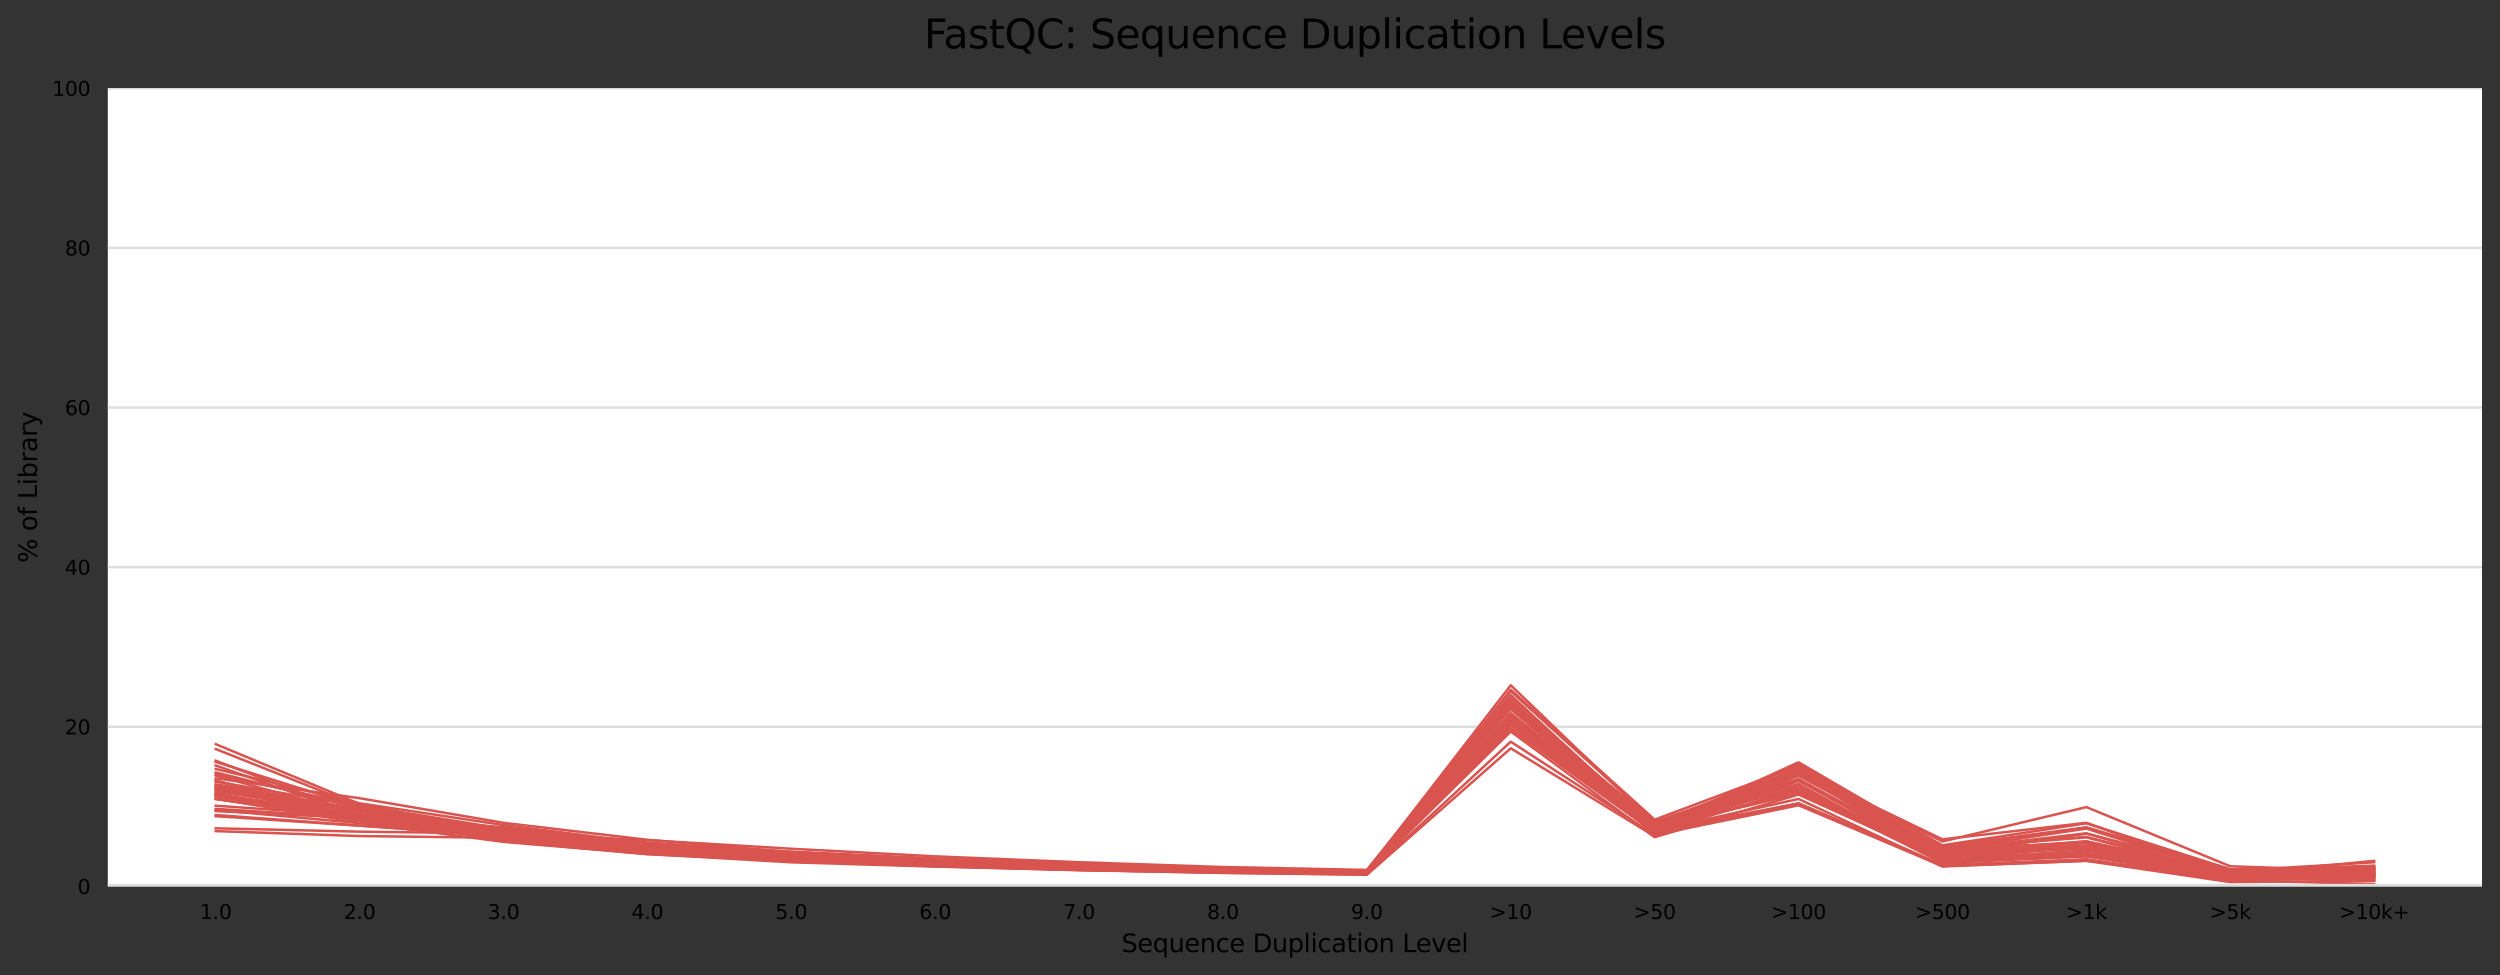 <?xml version="1.0" encoding="utf-8" standalone="no"?>
<!DOCTYPE svg PUBLIC "-//W3C//DTD SVG 1.1//EN"
  "http://www.w3.org/Graphics/SVG/1.1/DTD/svg11.dtd">
<svg xmlns:xlink="http://www.w3.org/1999/xlink" width="1000.548pt" height="390.357pt" viewBox="0 0 1000.548 390.357" xmlns="http://www.w3.org/2000/svg" version="1.1">
 <rect x="0" y="0" width="1000.548" height="390.357" fill="#333333" stroke="none"/>
 <defs>
  <style type="text/css">*{stroke-linejoin: round; stroke-linecap: butt}</style>
 </defs>
 <g id="figure_1">
  <g id="axes_1">
   <g id="patch_1">
    <path d="M 43.148 354.736 
L 993.348 354.736 
L 993.348 35.328 
L 43.148 35.328 
z
" style="fill: #ffffff"/>
   </g>
   <g id="matplotlib.axis_1">
    <g id="xtick_1">
     <g id="text_1">
      <!-- 1.0 -->
      <g transform="translate(79.978 367.815)scale(0.08 -0.08)">
       <defs>
        <path id="DejaVuSans-31" d="M 794 531 
L 1825 531 
L 1825 4091 
L 703 3866 
L 703 4441 
L 1819 4666 
L 2450 4666 
L 2450 531 
L 3481 531 
L 3481 0 
L 794 0 
L 794 531 
z
" transform="scale(0.016)"/>
        <path id="DejaVuSans-2e" d="M 684 794 
L 1344 794 
L 1344 0 
L 684 0 
L 684 794 
z
" transform="scale(0.016)"/>
        <path id="DejaVuSans-30" d="M 2034 4250 
Q 1547 4250 1301 3770 
Q 1056 3291 1056 2328 
Q 1056 1369 1301 889 
Q 1547 409 2034 409 
Q 2525 409 2770 889 
Q 3016 1369 3016 2328 
Q 3016 3291 2770 3770 
Q 2525 4250 2034 4250 
z
M 2034 4750 
Q 2819 4750 3233 4129 
Q 3647 3509 3647 2328 
Q 3647 1150 3233 529 
Q 2819 -91 2034 -91 
Q 1250 -91 836 529 
Q 422 1150 422 2328 
Q 422 3509 836 4129 
Q 1250 4750 2034 4750 
z
" transform="scale(0.016)"/>
       </defs>
       <use xlink:href="#DejaVuSans-31"/>
       <use xlink:href="#DejaVuSans-2e" x="63.623"/>
       <use xlink:href="#DejaVuSans-30" x="95.41"/>
      </g>
     </g>
    </g>
    <g id="xtick_2">
     <g id="text_2">
      <!-- 2.0 -->
      <g transform="translate(137.566 367.815)scale(0.08 -0.08)">
       <defs>
        <path id="DejaVuSans-32" d="M 1228 531 
L 3431 531 
L 3431 0 
L 469 0 
L 469 531 
Q 828 903 1448 1529 
Q 2069 2156 2228 2338 
Q 2531 2678 2651 2914 
Q 2772 3150 2772 3378 
Q 2772 3750 2511 3984 
Q 2250 4219 1831 4219 
Q 1534 4219 1204 4116 
Q 875 4013 500 3803 
L 500 4441 
Q 881 4594 1212 4672 
Q 1544 4750 1819 4750 
Q 2544 4750 2975 4387 
Q 3406 4025 3406 3419 
Q 3406 3131 3298 2873 
Q 3191 2616 2906 2266 
Q 2828 2175 2409 1742 
Q 1991 1309 1228 531 
z
" transform="scale(0.016)"/>
       </defs>
       <use xlink:href="#DejaVuSans-32"/>
       <use xlink:href="#DejaVuSans-2e" x="63.623"/>
       <use xlink:href="#DejaVuSans-30" x="95.41"/>
      </g>
     </g>
    </g>
    <g id="xtick_3">
     <g id="text_3">
      <!-- 3.0 -->
      <g transform="translate(195.154 367.815)scale(0.08 -0.08)">
       <defs>
        <path id="DejaVuSans-33" d="M 2597 2516 
Q 3050 2419 3304 2112 
Q 3559 1806 3559 1356 
Q 3559 666 3084 287 
Q 2609 -91 1734 -91 
Q 1441 -91 1130 -33 
Q 819 25 488 141 
L 488 750 
Q 750 597 1062 519 
Q 1375 441 1716 441 
Q 2309 441 2620 675 
Q 2931 909 2931 1356 
Q 2931 1769 2642 2001 
Q 2353 2234 1838 2234 
L 1294 2234 
L 1294 2753 
L 1863 2753 
Q 2328 2753 2575 2939 
Q 2822 3125 2822 3475 
Q 2822 3834 2567 4026 
Q 2313 4219 1838 4219 
Q 1578 4219 1281 4162 
Q 984 4106 628 3988 
L 628 4550 
Q 988 4650 1302 4700 
Q 1616 4750 1894 4750 
Q 2613 4750 3031 4423 
Q 3450 4097 3450 3541 
Q 3450 3153 3228 2886 
Q 3006 2619 2597 2516 
z
" transform="scale(0.016)"/>
       </defs>
       <use xlink:href="#DejaVuSans-33"/>
       <use xlink:href="#DejaVuSans-2e" x="63.623"/>
       <use xlink:href="#DejaVuSans-30" x="95.41"/>
      </g>
     </g>
    </g>
    <g id="xtick_4">
     <g id="text_4">
      <!-- 4.0 -->
      <g transform="translate(252.741 367.815)scale(0.08 -0.08)">
       <defs>
        <path id="DejaVuSans-34" d="M 2419 4116 
L 825 1625 
L 2419 1625 
L 2419 4116 
z
M 2253 4666 
L 3047 4666 
L 3047 1625 
L 3713 1625 
L 3713 1100 
L 3047 1100 
L 3047 0 
L 2419 0 
L 2419 1100 
L 313 1100 
L 313 1709 
L 2253 4666 
z
" transform="scale(0.016)"/>
       </defs>
       <use xlink:href="#DejaVuSans-34"/>
       <use xlink:href="#DejaVuSans-2e" x="63.623"/>
       <use xlink:href="#DejaVuSans-30" x="95.41"/>
      </g>
     </g>
    </g>
    <g id="xtick_5">
     <g id="text_5">
      <!-- 5.0 -->
      <g transform="translate(310.329 367.815)scale(0.08 -0.08)">
       <defs>
        <path id="DejaVuSans-35" d="M 691 4666 
L 3169 4666 
L 3169 4134 
L 1269 4134 
L 1269 2991 
Q 1406 3038 1543 3061 
Q 1681 3084 1819 3084 
Q 2600 3084 3056 2656 
Q 3513 2228 3513 1497 
Q 3513 744 3044 326 
Q 2575 -91 1722 -91 
Q 1428 -91 1123 -41 
Q 819 9 494 109 
L 494 744 
Q 775 591 1075 516 
Q 1375 441 1709 441 
Q 2250 441 2565 725 
Q 2881 1009 2881 1497 
Q 2881 1984 2565 2268 
Q 2250 2553 1709 2553 
Q 1456 2553 1204 2497 
Q 953 2441 691 2322 
L 691 4666 
z
" transform="scale(0.016)"/>
       </defs>
       <use xlink:href="#DejaVuSans-35"/>
       <use xlink:href="#DejaVuSans-2e" x="63.623"/>
       <use xlink:href="#DejaVuSans-30" x="95.41"/>
      </g>
     </g>
    </g>
    <g id="xtick_6">
     <g id="text_6">
      <!-- 6.0 -->
      <g transform="translate(367.917 367.815)scale(0.08 -0.08)">
       <defs>
        <path id="DejaVuSans-36" d="M 2113 2584 
Q 1688 2584 1439 2293 
Q 1191 2003 1191 1497 
Q 1191 994 1439 701 
Q 1688 409 2113 409 
Q 2538 409 2786 701 
Q 3034 994 3034 1497 
Q 3034 2003 2786 2293 
Q 2538 2584 2113 2584 
z
M 3366 4563 
L 3366 3988 
Q 3128 4100 2886 4159 
Q 2644 4219 2406 4219 
Q 1781 4219 1451 3797 
Q 1122 3375 1075 2522 
Q 1259 2794 1537 2939 
Q 1816 3084 2150 3084 
Q 2853 3084 3261 2657 
Q 3669 2231 3669 1497 
Q 3669 778 3244 343 
Q 2819 -91 2113 -91 
Q 1303 -91 875 529 
Q 447 1150 447 2328 
Q 447 3434 972 4092 
Q 1497 4750 2381 4750 
Q 2619 4750 2861 4703 
Q 3103 4656 3366 4563 
z
" transform="scale(0.016)"/>
       </defs>
       <use xlink:href="#DejaVuSans-36"/>
       <use xlink:href="#DejaVuSans-2e" x="63.623"/>
       <use xlink:href="#DejaVuSans-30" x="95.41"/>
      </g>
     </g>
    </g>
    <g id="xtick_7">
     <g id="text_7">
      <!-- 7.0 -->
      <g transform="translate(425.505 367.815)scale(0.08 -0.08)">
       <defs>
        <path id="DejaVuSans-37" d="M 525 4666 
L 3525 4666 
L 3525 4397 
L 1831 0 
L 1172 0 
L 2766 4134 
L 525 4134 
L 525 4666 
z
" transform="scale(0.016)"/>
       </defs>
       <use xlink:href="#DejaVuSans-37"/>
       <use xlink:href="#DejaVuSans-2e" x="63.623"/>
       <use xlink:href="#DejaVuSans-30" x="95.41"/>
      </g>
     </g>
    </g>
    <g id="xtick_8">
     <g id="text_8">
      <!-- 8.0 -->
      <g transform="translate(483.093 367.815)scale(0.08 -0.08)">
       <defs>
        <path id="DejaVuSans-38" d="M 2034 2216 
Q 1584 2216 1326 1975 
Q 1069 1734 1069 1313 
Q 1069 891 1326 650 
Q 1584 409 2034 409 
Q 2484 409 2743 651 
Q 3003 894 3003 1313 
Q 3003 1734 2745 1975 
Q 2488 2216 2034 2216 
z
M 1403 2484 
Q 997 2584 770 2862 
Q 544 3141 544 3541 
Q 544 4100 942 4425 
Q 1341 4750 2034 4750 
Q 2731 4750 3128 4425 
Q 3525 4100 3525 3541 
Q 3525 3141 3298 2862 
Q 3072 2584 2669 2484 
Q 3125 2378 3379 2068 
Q 3634 1759 3634 1313 
Q 3634 634 3220 271 
Q 2806 -91 2034 -91 
Q 1263 -91 848 271 
Q 434 634 434 1313 
Q 434 1759 690 2068 
Q 947 2378 1403 2484 
z
M 1172 3481 
Q 1172 3119 1398 2916 
Q 1625 2713 2034 2713 
Q 2441 2713 2670 2916 
Q 2900 3119 2900 3481 
Q 2900 3844 2670 4047 
Q 2441 4250 2034 4250 
Q 1625 4250 1398 4047 
Q 1172 3844 1172 3481 
z
" transform="scale(0.016)"/>
       </defs>
       <use xlink:href="#DejaVuSans-38"/>
       <use xlink:href="#DejaVuSans-2e" x="63.623"/>
       <use xlink:href="#DejaVuSans-30" x="95.41"/>
      </g>
     </g>
    </g>
    <g id="xtick_9">
     <g id="text_9">
      <!-- 9.0 -->
      <g transform="translate(540.681 367.815)scale(0.08 -0.08)">
       <defs>
        <path id="DejaVuSans-39" d="M 703 97 
L 703 672 
Q 941 559 1184 500 
Q 1428 441 1663 441 
Q 2288 441 2617 861 
Q 2947 1281 2994 2138 
Q 2813 1869 2534 1725 
Q 2256 1581 1919 1581 
Q 1219 1581 811 2004 
Q 403 2428 403 3163 
Q 403 3881 828 4315 
Q 1253 4750 1959 4750 
Q 2769 4750 3195 4129 
Q 3622 3509 3622 2328 
Q 3622 1225 3098 567 
Q 2575 -91 1691 -91 
Q 1453 -91 1209 -44 
Q 966 3 703 97 
z
M 1959 2075 
Q 2384 2075 2632 2365 
Q 2881 2656 2881 3163 
Q 2881 3666 2632 3958 
Q 2384 4250 1959 4250 
Q 1534 4250 1286 3958 
Q 1038 3666 1038 3163 
Q 1038 2656 1286 2365 
Q 1534 2075 1959 2075 
z
" transform="scale(0.016)"/>
       </defs>
       <use xlink:href="#DejaVuSans-39"/>
       <use xlink:href="#DejaVuSans-2e" x="63.623"/>
       <use xlink:href="#DejaVuSans-30" x="95.41"/>
      </g>
     </g>
    </g>
    <g id="xtick_10">
     <g id="text_10">
      <!-- &gt;10 -->
      <g transform="translate(596.188 367.815)scale(0.08 -0.08)">
       <defs>
        <path id="DejaVuSans-3e" d="M 678 3150 
L 678 3719 
L 4684 2266 
L 4684 1747 
L 678 294 
L 678 863 
L 3897 2003 
L 678 3150 
z
" transform="scale(0.016)"/>
       </defs>
       <use xlink:href="#DejaVuSans-3e"/>
       <use xlink:href="#DejaVuSans-31" x="83.789"/>
       <use xlink:href="#DejaVuSans-30" x="147.412"/>
      </g>
     </g>
    </g>
    <g id="xtick_11">
     <g id="text_11">
      <!-- &gt;50 -->
      <g transform="translate(653.776 367.815)scale(0.08 -0.08)">
       <use xlink:href="#DejaVuSans-3e"/>
       <use xlink:href="#DejaVuSans-35" x="83.789"/>
       <use xlink:href="#DejaVuSans-30" x="147.412"/>
      </g>
     </g>
    </g>
    <g id="xtick_12">
     <g id="text_12">
      <!-- &gt;100 -->
      <g transform="translate(708.819 367.815)scale(0.08 -0.08)">
       <use xlink:href="#DejaVuSans-3e"/>
       <use xlink:href="#DejaVuSans-31" x="83.789"/>
       <use xlink:href="#DejaVuSans-30" x="147.412"/>
       <use xlink:href="#DejaVuSans-30" x="211.035"/>
      </g>
     </g>
    </g>
    <g id="xtick_13">
     <g id="text_13">
      <!-- &gt;500 -->
      <g transform="translate(766.407 367.815)scale(0.08 -0.08)">
       <use xlink:href="#DejaVuSans-3e"/>
       <use xlink:href="#DejaVuSans-35" x="83.789"/>
       <use xlink:href="#DejaVuSans-30" x="147.412"/>
       <use xlink:href="#DejaVuSans-30" x="211.035"/>
      </g>
     </g>
    </g>
    <g id="xtick_14">
     <g id="text_14">
      <!-- &gt;1k -->
      <g transform="translate(826.768 367.815)scale(0.08 -0.08)">
       <defs>
        <path id="DejaVuSans-6b" d="M 581 4863 
L 1159 4863 
L 1159 1991 
L 2875 3500 
L 3609 3500 
L 1753 1863 
L 3688 0 
L 2938 0 
L 1159 1709 
L 1159 0 
L 581 0 
L 581 4863 
z
" transform="scale(0.016)"/>
       </defs>
       <use xlink:href="#DejaVuSans-3e"/>
       <use xlink:href="#DejaVuSans-31" x="83.789"/>
       <use xlink:href="#DejaVuSans-6b" x="147.412"/>
      </g>
     </g>
    </g>
    <g id="xtick_15">
     <g id="text_15">
      <!-- &gt;5k -->
      <g transform="translate(884.356 367.815)scale(0.08 -0.08)">
       <use xlink:href="#DejaVuSans-3e"/>
       <use xlink:href="#DejaVuSans-35" x="83.789"/>
       <use xlink:href="#DejaVuSans-6b" x="147.412"/>
      </g>
     </g>
    </g>
    <g id="xtick_16">
     <g id="text_16">
      <!-- &gt;10k+ -->
      <g transform="translate(936.047 367.815)scale(0.08 -0.08)">
       <defs>
        <path id="DejaVuSans-2b" d="M 2944 4013 
L 2944 2272 
L 4684 2272 
L 4684 1741 
L 2944 1741 
L 2944 0 
L 2419 0 
L 2419 1741 
L 678 1741 
L 678 2272 
L 2419 2272 
L 2419 4013 
L 2944 4013 
z
" transform="scale(0.016)"/>
       </defs>
       <use xlink:href="#DejaVuSans-3e"/>
       <use xlink:href="#DejaVuSans-31" x="83.789"/>
       <use xlink:href="#DejaVuSans-30" x="147.412"/>
       <use xlink:href="#DejaVuSans-6b" x="211.035"/>
       <use xlink:href="#DejaVuSans-2b" x="268.945"/>
      </g>
     </g>
    </g>
    <g id="text_17">
     <!-- Sequence Duplication Level -->
     <g transform="translate(448.843 381.077)scale(0.1 -0.1)">
      <defs>
       <path id="DejaVuSans-53" d="M 3425 4513 
L 3425 3897 
Q 3066 4069 2747 4153 
Q 2428 4238 2131 4238 
Q 1616 4238 1336 4038 
Q 1056 3838 1056 3469 
Q 1056 3159 1242 3001 
Q 1428 2844 1947 2747 
L 2328 2669 
Q 3034 2534 3370 2195 
Q 3706 1856 3706 1288 
Q 3706 609 3251 259 
Q 2797 -91 1919 -91 
Q 1588 -91 1214 -16 
Q 841 59 441 206 
L 441 856 
Q 825 641 1194 531 
Q 1563 422 1919 422 
Q 2459 422 2753 634 
Q 3047 847 3047 1241 
Q 3047 1584 2836 1778 
Q 2625 1972 2144 2069 
L 1759 2144 
Q 1053 2284 737 2584 
Q 422 2884 422 3419 
Q 422 4038 858 4394 
Q 1294 4750 2059 4750 
Q 2388 4750 2728 4690 
Q 3069 4631 3425 4513 
z
" transform="scale(0.016)"/>
       <path id="DejaVuSans-65" d="M 3597 1894 
L 3597 1613 
L 953 1613 
Q 991 1019 1311 708 
Q 1631 397 2203 397 
Q 2534 397 2845 478 
Q 3156 559 3463 722 
L 3463 178 
Q 3153 47 2828 -22 
Q 2503 -91 2169 -91 
Q 1331 -91 842 396 
Q 353 884 353 1716 
Q 353 2575 817 3079 
Q 1281 3584 2069 3584 
Q 2775 3584 3186 3129 
Q 3597 2675 3597 1894 
z
M 3022 2063 
Q 3016 2534 2758 2815 
Q 2500 3097 2075 3097 
Q 1594 3097 1305 2825 
Q 1016 2553 972 2059 
L 3022 2063 
z
" transform="scale(0.016)"/>
       <path id="DejaVuSans-71" d="M 947 1747 
Q 947 1113 1208 752 
Q 1469 391 1925 391 
Q 2381 391 2643 752 
Q 2906 1113 2906 1747 
Q 2906 2381 2643 2742 
Q 2381 3103 1925 3103 
Q 1469 3103 1208 2742 
Q 947 2381 947 1747 
z
M 2906 525 
Q 2725 213 2448 61 
Q 2172 -91 1784 -91 
Q 1150 -91 751 415 
Q 353 922 353 1747 
Q 353 2572 751 3078 
Q 1150 3584 1784 3584 
Q 2172 3584 2448 3432 
Q 2725 3281 2906 2969 
L 2906 3500 
L 3481 3500 
L 3481 -1331 
L 2906 -1331 
L 2906 525 
z
" transform="scale(0.016)"/>
       <path id="DejaVuSans-75" d="M 544 1381 
L 544 3500 
L 1119 3500 
L 1119 1403 
Q 1119 906 1312 657 
Q 1506 409 1894 409 
Q 2359 409 2629 706 
Q 2900 1003 2900 1516 
L 2900 3500 
L 3475 3500 
L 3475 0 
L 2900 0 
L 2900 538 
Q 2691 219 2414 64 
Q 2138 -91 1772 -91 
Q 1169 -91 856 284 
Q 544 659 544 1381 
z
M 1991 3584 
L 1991 3584 
z
" transform="scale(0.016)"/>
       <path id="DejaVuSans-6e" d="M 3513 2113 
L 3513 0 
L 2938 0 
L 2938 2094 
Q 2938 2591 2744 2837 
Q 2550 3084 2163 3084 
Q 1697 3084 1428 2787 
Q 1159 2491 1159 1978 
L 1159 0 
L 581 0 
L 581 3500 
L 1159 3500 
L 1159 2956 
Q 1366 3272 1645 3428 
Q 1925 3584 2291 3584 
Q 2894 3584 3203 3211 
Q 3513 2838 3513 2113 
z
" transform="scale(0.016)"/>
       <path id="DejaVuSans-63" d="M 3122 3366 
L 3122 2828 
Q 2878 2963 2633 3030 
Q 2388 3097 2138 3097 
Q 1578 3097 1268 2742 
Q 959 2388 959 1747 
Q 959 1106 1268 751 
Q 1578 397 2138 397 
Q 2388 397 2633 464 
Q 2878 531 3122 666 
L 3122 134 
Q 2881 22 2623 -34 
Q 2366 -91 2075 -91 
Q 1284 -91 818 406 
Q 353 903 353 1747 
Q 353 2603 823 3093 
Q 1294 3584 2113 3584 
Q 2378 3584 2631 3529 
Q 2884 3475 3122 3366 
z
" transform="scale(0.016)"/>
       <path id="DejaVuSans-20" transform="scale(0.016)"/>
       <path id="DejaVuSans-44" d="M 1259 4147 
L 1259 519 
L 2022 519 
Q 2988 519 3436 956 
Q 3884 1394 3884 2338 
Q 3884 3275 3436 3711 
Q 2988 4147 2022 4147 
L 1259 4147 
z
M 628 4666 
L 1925 4666 
Q 3281 4666 3915 4102 
Q 4550 3538 4550 2338 
Q 4550 1131 3912 565 
Q 3275 0 1925 0 
L 628 0 
L 628 4666 
z
" transform="scale(0.016)"/>
       <path id="DejaVuSans-70" d="M 1159 525 
L 1159 -1331 
L 581 -1331 
L 581 3500 
L 1159 3500 
L 1159 2969 
Q 1341 3281 1617 3432 
Q 1894 3584 2278 3584 
Q 2916 3584 3314 3078 
Q 3713 2572 3713 1747 
Q 3713 922 3314 415 
Q 2916 -91 2278 -91 
Q 1894 -91 1617 61 
Q 1341 213 1159 525 
z
M 3116 1747 
Q 3116 2381 2855 2742 
Q 2594 3103 2138 3103 
Q 1681 3103 1420 2742 
Q 1159 2381 1159 1747 
Q 1159 1113 1420 752 
Q 1681 391 2138 391 
Q 2594 391 2855 752 
Q 3116 1113 3116 1747 
z
" transform="scale(0.016)"/>
       <path id="DejaVuSans-6c" d="M 603 4863 
L 1178 4863 
L 1178 0 
L 603 0 
L 603 4863 
z
" transform="scale(0.016)"/>
       <path id="DejaVuSans-69" d="M 603 3500 
L 1178 3500 
L 1178 0 
L 603 0 
L 603 3500 
z
M 603 4863 
L 1178 4863 
L 1178 4134 
L 603 4134 
L 603 4863 
z
" transform="scale(0.016)"/>
       <path id="DejaVuSans-61" d="M 2194 1759 
Q 1497 1759 1228 1600 
Q 959 1441 959 1056 
Q 959 750 1161 570 
Q 1363 391 1709 391 
Q 2188 391 2477 730 
Q 2766 1069 2766 1631 
L 2766 1759 
L 2194 1759 
z
M 3341 1997 
L 3341 0 
L 2766 0 
L 2766 531 
Q 2569 213 2275 61 
Q 1981 -91 1556 -91 
Q 1019 -91 701 211 
Q 384 513 384 1019 
Q 384 1609 779 1909 
Q 1175 2209 1959 2209 
L 2766 2209 
L 2766 2266 
Q 2766 2663 2505 2880 
Q 2244 3097 1772 3097 
Q 1472 3097 1187 3025 
Q 903 2953 641 2809 
L 641 3341 
Q 956 3463 1253 3523 
Q 1550 3584 1831 3584 
Q 2591 3584 2966 3190 
Q 3341 2797 3341 1997 
z
" transform="scale(0.016)"/>
       <path id="DejaVuSans-74" d="M 1172 4494 
L 1172 3500 
L 2356 3500 
L 2356 3053 
L 1172 3053 
L 1172 1153 
Q 1172 725 1289 603 
Q 1406 481 1766 481 
L 2356 481 
L 2356 0 
L 1766 0 
Q 1100 0 847 248 
Q 594 497 594 1153 
L 594 3053 
L 172 3053 
L 172 3500 
L 594 3500 
L 594 4494 
L 1172 4494 
z
" transform="scale(0.016)"/>
       <path id="DejaVuSans-6f" d="M 1959 3097 
Q 1497 3097 1228 2736 
Q 959 2375 959 1747 
Q 959 1119 1226 758 
Q 1494 397 1959 397 
Q 2419 397 2687 759 
Q 2956 1122 2956 1747 
Q 2956 2369 2687 2733 
Q 2419 3097 1959 3097 
z
M 1959 3584 
Q 2709 3584 3137 3096 
Q 3566 2609 3566 1747 
Q 3566 888 3137 398 
Q 2709 -91 1959 -91 
Q 1206 -91 779 398 
Q 353 888 353 1747 
Q 353 2609 779 3096 
Q 1206 3584 1959 3584 
z
" transform="scale(0.016)"/>
       <path id="DejaVuSans-4c" d="M 628 4666 
L 1259 4666 
L 1259 531 
L 3531 531 
L 3531 0 
L 628 0 
L 628 4666 
z
" transform="scale(0.016)"/>
       <path id="DejaVuSans-76" d="M 191 3500 
L 800 3500 
L 1894 563 
L 2988 3500 
L 3597 3500 
L 2284 0 
L 1503 0 
L 191 3500 
z
" transform="scale(0.016)"/>
      </defs>
      <use xlink:href="#DejaVuSans-53"/>
      <use xlink:href="#DejaVuSans-65" x="63.477"/>
      <use xlink:href="#DejaVuSans-71" x="125"/>
      <use xlink:href="#DejaVuSans-75" x="188.477"/>
      <use xlink:href="#DejaVuSans-65" x="251.855"/>
      <use xlink:href="#DejaVuSans-6e" x="313.379"/>
      <use xlink:href="#DejaVuSans-63" x="376.758"/>
      <use xlink:href="#DejaVuSans-65" x="431.738"/>
      <use xlink:href="#DejaVuSans-20" x="493.262"/>
      <use xlink:href="#DejaVuSans-44" x="525.049"/>
      <use xlink:href="#DejaVuSans-75" x="602.051"/>
      <use xlink:href="#DejaVuSans-70" x="665.43"/>
      <use xlink:href="#DejaVuSans-6c" x="728.906"/>
      <use xlink:href="#DejaVuSans-69" x="756.689"/>
      <use xlink:href="#DejaVuSans-63" x="784.473"/>
      <use xlink:href="#DejaVuSans-61" x="839.453"/>
      <use xlink:href="#DejaVuSans-74" x="900.732"/>
      <use xlink:href="#DejaVuSans-69" x="939.941"/>
      <use xlink:href="#DejaVuSans-6f" x="967.725"/>
      <use xlink:href="#DejaVuSans-6e" x="1028.906"/>
      <use xlink:href="#DejaVuSans-20" x="1092.285"/>
      <use xlink:href="#DejaVuSans-4c" x="1124.072"/>
      <use xlink:href="#DejaVuSans-65" x="1178.035"/>
      <use xlink:href="#DejaVuSans-76" x="1239.559"/>
      <use xlink:href="#DejaVuSans-65" x="1298.738"/>
      <use xlink:href="#DejaVuSans-6c" x="1360.262"/>
     </g>
    </g>
   </g>
   <g id="matplotlib.axis_2">
    <g id="ytick_1">
     <g id="line2d_1">
      <path d="M 43.148 354.736 
L 993.348 354.736 
" clip-path="url(#p55f2ba6157)" style="fill: none; stroke: #dedede; stroke-linecap: square"/>
     </g>
     <g id="text_18">
      <!-- 0 -->
      <g transform="translate(31.058 357.775)scale(0.08 -0.08)">
       <use xlink:href="#DejaVuSans-30"/>
      </g>
     </g>
    </g>
    <g id="ytick_2">
     <g id="line2d_2">
      <path d="M 43.148 290.854 
L 993.348 290.854 
" clip-path="url(#p55f2ba6157)" style="fill: none; stroke: #dedede; stroke-linecap: square"/>
     </g>
     <g id="text_19">
      <!-- 20 -->
      <g transform="translate(25.968 293.894)scale(0.08 -0.08)">
       <use xlink:href="#DejaVuSans-32"/>
       <use xlink:href="#DejaVuSans-30" x="63.623"/>
      </g>
     </g>
    </g>
    <g id="ytick_3">
     <g id="line2d_3">
      <path d="M 43.148 226.973 
L 993.348 226.973 
" clip-path="url(#p55f2ba6157)" style="fill: none; stroke: #dedede; stroke-linecap: square"/>
     </g>
     <g id="text_20">
      <!-- 40 -->
      <g transform="translate(25.968 230.012)scale(0.08 -0.08)">
       <use xlink:href="#DejaVuSans-34"/>
       <use xlink:href="#DejaVuSans-30" x="63.623"/>
      </g>
     </g>
    </g>
    <g id="ytick_4">
     <g id="line2d_4">
      <path d="M 43.148 163.091 
L 993.348 163.091 
" clip-path="url(#p55f2ba6157)" style="fill: none; stroke: #dedede; stroke-linecap: square"/>
     </g>
     <g id="text_21">
      <!-- 60 -->
      <g transform="translate(25.968 166.13)scale(0.08 -0.08)">
       <use xlink:href="#DejaVuSans-36"/>
       <use xlink:href="#DejaVuSans-30" x="63.623"/>
      </g>
     </g>
    </g>
    <g id="ytick_5">
     <g id="line2d_5">
      <path d="M 43.148 99.21 
L 993.348 99.21 
" clip-path="url(#p55f2ba6157)" style="fill: none; stroke: #dedede; stroke-linecap: square"/>
     </g>
     <g id="text_22">
      <!-- 80 -->
      <g transform="translate(25.968 102.249)scale(0.08 -0.08)">
       <use xlink:href="#DejaVuSans-38"/>
       <use xlink:href="#DejaVuSans-30" x="63.623"/>
      </g>
     </g>
    </g>
    <g id="ytick_6">
     <g id="line2d_6">
      <path d="M 43.148 35.328 
L 993.348 35.328 
" clip-path="url(#p55f2ba6157)" style="fill: none; stroke: #dedede; stroke-linecap: square"/>
     </g>
     <g id="text_23">
      <!-- 100 -->
      <g transform="translate(20.878 38.367)scale(0.08 -0.08)">
       <use xlink:href="#DejaVuSans-31"/>
       <use xlink:href="#DejaVuSans-30" x="63.623"/>
       <use xlink:href="#DejaVuSans-30" x="127.246"/>
      </g>
     </g>
    </g>
    <g id="text_24">
     <!-- % of Library -->
     <g transform="translate(14.798 225.264)rotate(-90)scale(0.1 -0.1)">
      <defs>
       <path id="DejaVuSans-25" d="M 4653 2053 
Q 4381 2053 4226 1822 
Q 4072 1591 4072 1178 
Q 4072 772 4226 539 
Q 4381 306 4653 306 
Q 4919 306 5073 539 
Q 5228 772 5228 1178 
Q 5228 1588 5073 1820 
Q 4919 2053 4653 2053 
z
M 4653 2450 
Q 5147 2450 5437 2106 
Q 5728 1763 5728 1178 
Q 5728 594 5436 251 
Q 5144 -91 4653 -91 
Q 4153 -91 3862 251 
Q 3572 594 3572 1178 
Q 3572 1766 3864 2108 
Q 4156 2450 4653 2450 
z
M 1428 4353 
Q 1159 4353 1004 4120 
Q 850 3888 850 3481 
Q 850 3069 1003 2837 
Q 1156 2606 1428 2606 
Q 1700 2606 1854 2837 
Q 2009 3069 2009 3481 
Q 2009 3884 1853 4118 
Q 1697 4353 1428 4353 
z
M 4250 4750 
L 4750 4750 
L 1831 -91 
L 1331 -91 
L 4250 4750 
z
M 1428 4750 
Q 1922 4750 2215 4408 
Q 2509 4066 2509 3481 
Q 2509 2891 2217 2550 
Q 1925 2209 1428 2209 
Q 931 2209 642 2551 
Q 353 2894 353 3481 
Q 353 4063 643 4406 
Q 934 4750 1428 4750 
z
" transform="scale(0.016)"/>
       <path id="DejaVuSans-66" d="M 2375 4863 
L 2375 4384 
L 1825 4384 
Q 1516 4384 1395 4259 
Q 1275 4134 1275 3809 
L 1275 3500 
L 2222 3500 
L 2222 3053 
L 1275 3053 
L 1275 0 
L 697 0 
L 697 3053 
L 147 3053 
L 147 3500 
L 697 3500 
L 697 3744 
Q 697 4328 969 4595 
Q 1241 4863 1831 4863 
L 2375 4863 
z
" transform="scale(0.016)"/>
       <path id="DejaVuSans-62" d="M 3116 1747 
Q 3116 2381 2855 2742 
Q 2594 3103 2138 3103 
Q 1681 3103 1420 2742 
Q 1159 2381 1159 1747 
Q 1159 1113 1420 752 
Q 1681 391 2138 391 
Q 2594 391 2855 752 
Q 3116 1113 3116 1747 
z
M 1159 2969 
Q 1341 3281 1617 3432 
Q 1894 3584 2278 3584 
Q 2916 3584 3314 3078 
Q 3713 2572 3713 1747 
Q 3713 922 3314 415 
Q 2916 -91 2278 -91 
Q 1894 -91 1617 61 
Q 1341 213 1159 525 
L 1159 0 
L 581 0 
L 581 4863 
L 1159 4863 
L 1159 2969 
z
" transform="scale(0.016)"/>
       <path id="DejaVuSans-72" d="M 2631 2963 
Q 2534 3019 2420 3045 
Q 2306 3072 2169 3072 
Q 1681 3072 1420 2755 
Q 1159 2438 1159 1844 
L 1159 0 
L 581 0 
L 581 3500 
L 1159 3500 
L 1159 2956 
Q 1341 3275 1631 3429 
Q 1922 3584 2338 3584 
Q 2397 3584 2469 3576 
Q 2541 3569 2628 3553 
L 2631 2963 
z
" transform="scale(0.016)"/>
       <path id="DejaVuSans-79" d="M 2059 -325 
Q 1816 -950 1584 -1140 
Q 1353 -1331 966 -1331 
L 506 -1331 
L 506 -850 
L 844 -850 
Q 1081 -850 1212 -737 
Q 1344 -625 1503 -206 
L 1606 56 
L 191 3500 
L 800 3500 
L 1894 763 
L 2988 3500 
L 3597 3500 
L 2059 -325 
z
" transform="scale(0.016)"/>
      </defs>
      <use xlink:href="#DejaVuSans-25"/>
      <use xlink:href="#DejaVuSans-20" x="95.02"/>
      <use xlink:href="#DejaVuSans-6f" x="126.807"/>
      <use xlink:href="#DejaVuSans-66" x="187.988"/>
      <use xlink:href="#DejaVuSans-20" x="223.193"/>
      <use xlink:href="#DejaVuSans-4c" x="254.98"/>
      <use xlink:href="#DejaVuSans-69" x="310.693"/>
      <use xlink:href="#DejaVuSans-62" x="338.477"/>
      <use xlink:href="#DejaVuSans-72" x="401.953"/>
      <use xlink:href="#DejaVuSans-61" x="443.066"/>
      <use xlink:href="#DejaVuSans-72" x="504.346"/>
      <use xlink:href="#DejaVuSans-79" x="545.459"/>
     </g>
    </g>
   </g>
   <g id="line2d_7">
    <path d="M 86.339 318.629 
L 143.927 328.401 
L 201.515 335.67 
L 259.103 341.313 
L 316.691 344.546 
L 374.278 346.614 
L 431.866 348.075 
L 489.454 348.988 
L 547.042 349.685 
L 604.63 288.671 
L 662.218 331.373 
L 719.806 305.078 
L 777.394 338.726 
L 834.981 331.113 
L 892.569 349.427 
L 950.157 350.055 
" clip-path="url(#p55f2ba6157)" style="fill: none; stroke: #d9534f; stroke-linecap: square"/>
   </g>
   <g id="line2d_8">
    <path d="M 86.339 314.881 
L 143.927 324.914 
L 201.515 333.803 
L 259.103 340.277 
L 316.691 343.777 
L 374.278 346.392 
L 431.866 347.929 
L 489.454 348.766 
L 547.042 349.685 
L 604.63 290.435 
L 662.218 331.89 
L 719.806 307.691 
L 777.394 340.33 
L 834.981 336.99 
L 892.569 350.858 
L 950.157 347.748 
" clip-path="url(#p55f2ba6157)" style="fill: none; stroke: #d9534f; stroke-linecap: square"/>
   </g>
   <g id="line2d_9">
    <path d="M 86.339 319.569 
L 143.927 329.288 
L 201.515 336.937 
L 259.103 341.754 
L 316.691 345.119 
L 374.278 346.828 
L 431.866 348.186 
L 489.454 349.167 
L 547.042 349.781 
L 604.63 289.426 
L 662.218 331.113 
L 719.806 305.747 
L 777.394 338.308 
L 834.981 329.491 
L 892.569 347.906 
L 950.157 347.745 
" clip-path="url(#p55f2ba6157)" style="fill: none; stroke: #d9534f; stroke-linecap: square"/>
   </g>
   <g id="line2d_10">
    <path d="M 86.339 316.353 
L 143.927 326.629 
L 201.515 335.22 
L 259.103 340.779 
L 316.691 344.399 
L 374.278 346.472 
L 431.866 347.864 
L 489.454 348.843 
L 547.042 349.827 
L 604.63 291.566 
L 662.218 331.804 
L 719.806 307.31 
L 777.394 339.568 
L 834.981 335.112 
L 892.569 350.081 
L 950.157 344.54 
" clip-path="url(#p55f2ba6157)" style="fill: none; stroke: #d9534f; stroke-linecap: square"/>
   </g>
   <g id="line2d_11">
    <path d="M 86.339 318.58 
L 143.927 327.245 
L 201.515 334.593 
L 259.103 340.133 
L 316.691 343.845 
L 374.278 346.088 
L 431.866 347.233 
L 489.454 348.706 
L 547.042 349.487 
L 604.63 286.68 
L 662.218 330.649 
L 719.806 307.58 
L 777.394 340.23 
L 834.981 333.508 
L 892.569 350.173 
L 950.157 351.638 
" clip-path="url(#p55f2ba6157)" style="fill: none; stroke: #d9534f; stroke-linecap: square"/>
   </g>
   <g id="line2d_12">
    <path d="M 86.339 315.446 
L 143.927 324.616 
L 201.515 332.596 
L 259.103 338.932 
L 316.691 343.23 
L 374.278 345.911 
L 431.866 347.345 
L 489.454 348.475 
L 547.042 349.465 
L 604.63 288.089 
L 662.218 331.573 
L 719.806 309.601 
L 777.394 341.838 
L 834.981 339.05 
L 892.569 351.205 
L 950.157 348.992 
" clip-path="url(#p55f2ba6157)" style="fill: none; stroke: #d9534f; stroke-linecap: square"/>
   </g>
   <g id="line2d_13">
    <path d="M 86.339 306.384 
L 143.927 326.51 
L 201.515 336.623 
L 259.103 341.887 
L 316.691 344.567 
L 374.278 346.497 
L 431.866 347.739 
L 489.454 348.691 
L 547.042 349.408 
L 604.63 288.584 
L 662.218 333.342 
L 719.806 315.543 
L 777.394 342.227 
L 834.981 333.625 
L 892.569 348.28 
L 950.157 346.461 
" clip-path="url(#p55f2ba6157)" style="fill: none; stroke: #d9534f; stroke-linecap: square"/>
   </g>
   <g id="line2d_14">
    <path d="M 86.339 299.783 
L 143.927 322.663 
L 201.515 334.398 
L 259.103 341.053 
L 316.691 344.381 
L 374.278 346.227 
L 431.866 347.526 
L 489.454 348.625 
L 547.042 349.568 
L 604.63 292.765 
L 662.218 335.052 
L 719.806 317.991 
L 777.394 344 
L 834.981 338.634 
L 892.569 348.603 
L 950.157 345.097 
" clip-path="url(#p55f2ba6157)" style="fill: none; stroke: #d9534f; stroke-linecap: square"/>
   </g>
   <g id="line2d_15">
    <path d="M 86.339 310.356 
L 143.927 326.383 
L 201.515 335.835 
L 259.103 340.987 
L 316.691 343.951 
L 374.278 346.237 
L 431.866 347.613 
L 489.454 348.631 
L 547.042 349.265 
L 604.63 282.925 
L 662.218 330.573 
L 719.806 311.732 
L 777.394 343.053 
L 834.981 338.568 
L 892.569 350.679 
L 950.157 349.576 
" clip-path="url(#p55f2ba6157)" style="fill: none; stroke: #d9534f; stroke-linecap: square"/>
   </g>
   <g id="line2d_16">
    <path d="M 86.339 304.933 
L 143.927 322.942 
L 201.515 333.577 
L 259.103 339.81 
L 316.691 343.717 
L 374.278 345.561 
L 431.866 347.214 
L 489.454 348.6 
L 547.042 349.299 
L 604.63 285.431 
L 662.218 331.844 
L 719.806 316.515 
L 777.394 345.346 
L 834.981 341.589 
L 892.569 352.038 
L 950.157 347.951 
" clip-path="url(#p55f2ba6157)" style="fill: none; stroke: #d9534f; stroke-linecap: square"/>
   </g>
   <g id="line2d_17">
    <path d="M 86.339 314.388 
L 143.927 323.711 
L 201.515 331.886 
L 259.103 337.603 
L 316.691 341.785 
L 374.278 344.623 
L 431.866 346.314 
L 489.454 347.766 
L 547.042 348.663 
L 604.63 280.159 
L 662.218 331.71 
L 719.806 314.61 
L 777.394 344.506 
L 834.981 342.528 
L 892.569 352.292 
L 950.157 353.822 
" clip-path="url(#p55f2ba6157)" style="fill: none; stroke: #d9534f; stroke-linecap: square"/>
   </g>
   <g id="line2d_18">
    <path d="M 86.339 311.492 
L 143.927 319.458 
L 201.515 329.326 
L 259.103 336.113 
L 316.691 341.012 
L 374.278 343.862 
L 431.866 346.084 
L 489.454 347.668 
L 547.042 348.857 
L 604.63 283.413 
L 662.218 332.462 
L 719.806 319.747 
L 777.394 346.777 
L 834.981 344.51 
L 892.569 353.027 
L 950.157 352.557 
" clip-path="url(#p55f2ba6157)" style="fill: none; stroke: #d9534f; stroke-linecap: square"/>
   </g>
   <g id="line2d_19">
    <path d="M 86.339 324.169 
L 143.927 329.432 
L 201.515 333.838 
L 259.103 338.545 
L 316.691 342.69 
L 374.278 345.325 
L 431.866 346.979 
L 489.454 348.163 
L 547.042 348.804 
L 604.63 281.648 
L 662.218 329.252 
L 719.806 307.858 
L 777.394 341.02 
L 834.981 338.479 
L 892.569 350.655 
L 950.157 349.509 
" clip-path="url(#p55f2ba6157)" style="fill: none; stroke: #d9534f; stroke-linecap: square"/>
   </g>
   <g id="line2d_20">
    <path d="M 86.339 322.471 
L 143.927 326.46 
L 201.515 331.079 
L 259.103 337.456 
L 316.691 341.792 
L 374.278 344.652 
L 431.866 346.373 
L 489.454 347.811 
L 547.042 348.894 
L 604.63 282.159 
L 662.218 329.825 
L 719.806 312.469 
L 777.394 344.251 
L 834.981 342.144 
L 892.569 350.77 
L 950.157 347.76 
" clip-path="url(#p55f2ba6157)" style="fill: none; stroke: #d9534f; stroke-linecap: square"/>
   </g>
   <g id="line2d_21">
    <path d="M 86.339 332.624 
L 143.927 334.612 
L 201.515 335.322 
L 259.103 337.574 
L 316.691 340.844 
L 374.278 343.587 
L 431.866 345.652 
L 489.454 347.414 
L 547.042 348.782 
L 604.63 276.047 
L 662.218 328.045 
L 719.806 306.463 
L 777.394 340.611 
L 834.981 338.558 
L 892.569 350.091 
L 950.157 350.141 
" clip-path="url(#p55f2ba6157)" style="fill: none; stroke: #d9534f; stroke-linecap: square"/>
   </g>
   <g id="line2d_22">
    <path d="M 86.339 331.508 
L 143.927 332.845 
L 201.515 333.576 
L 259.103 336.25 
L 316.691 339.692 
L 374.278 342.723 
L 431.866 345.077 
L 489.454 347.001 
L 547.042 348.153 
L 604.63 276.648 
L 662.218 328.799 
L 719.806 309.624 
L 777.394 343.919 
L 834.981 341.631 
L 892.569 351.109 
L 950.157 347.809 
" clip-path="url(#p55f2ba6157)" style="fill: none; stroke: #d9534f; stroke-linecap: square"/>
   </g>
   <g id="line2d_23">
    <path d="M 86.339 317.785 
L 143.927 326.541 
L 201.515 335.323 
L 259.103 339.929 
L 316.691 343.528 
L 374.278 345.692 
L 431.866 347.116 
L 489.454 348.235 
L 547.042 349.207 
L 604.63 281.172 
L 662.218 329.428 
L 719.806 309.934 
L 777.394 342.179 
L 834.981 339.682 
L 892.569 351.147 
L 950.157 349.467 
" clip-path="url(#p55f2ba6157)" style="fill: none; stroke: #d9534f; stroke-linecap: square"/>
   </g>
   <g id="line2d_24">
    <path d="M 86.339 313.886 
L 143.927 323.961 
L 201.515 333.109 
L 259.103 338.941 
L 316.691 343.148 
L 374.278 345.548 
L 431.866 346.921 
L 489.454 348.178 
L 547.042 349.17 
L 604.63 282.724 
L 662.218 330.527 
L 719.806 313.744 
L 777.394 345.337 
L 834.981 342.786 
L 892.569 351.319 
L 950.157 347.069 
" clip-path="url(#p55f2ba6157)" style="fill: none; stroke: #d9534f; stroke-linecap: square"/>
   </g>
   <g id="line2d_25">
    <path d="M 86.339 312.474 
L 143.927 325.802 
L 201.515 333.583 
L 259.103 339.14 
L 316.691 342.89 
L 374.278 345.112 
L 431.866 346.734 
L 489.454 347.899 
L 547.042 348.657 
L 604.63 278.404 
L 662.218 331.275 
L 719.806 317.654 
L 777.394 344.25 
L 834.981 341.434 
L 892.569 350.403 
L 950.157 350.655 
" clip-path="url(#p55f2ba6157)" style="fill: none; stroke: #d9534f; stroke-linecap: square"/>
   </g>
   <g id="line2d_26">
    <path d="M 86.339 307.753 
L 143.927 321.501 
L 201.515 330.216 
L 259.103 337.447 
L 316.691 341.694 
L 374.278 344.49 
L 431.866 346.344 
L 489.454 347.793 
L 547.042 348.564 
L 604.63 282.647 
L 662.218 334.126 
L 719.806 322.283 
L 777.394 346.631 
L 834.981 344.508 
L 892.569 351.149 
L 950.157 349.221 
" clip-path="url(#p55f2ba6157)" style="fill: none; stroke: #d9534f; stroke-linecap: square"/>
   </g>
   <g id="line2d_27">
    <path d="M 86.339 304.463 
L 143.927 326.334 
L 201.515 335.686 
L 259.103 340.507 
L 316.691 343.753 
L 374.278 345.344 
L 431.866 347.138 
L 489.454 348.019 
L 547.042 348.856 
L 604.63 278.903 
L 662.218 331.249 
L 719.806 316.779 
L 777.394 344.224 
L 834.981 341.349 
L 892.569 351.249 
L 950.157 352.513 
" clip-path="url(#p55f2ba6157)" style="fill: none; stroke: #d9534f; stroke-linecap: square"/>
   </g>
   <g id="line2d_28">
    <path d="M 86.339 297.831 
L 143.927 321.769 
L 201.515 333.592 
L 259.103 339.388 
L 316.691 342.788 
L 374.278 344.97 
L 431.866 346.917 
L 489.454 348.024 
L 547.042 348.971 
L 604.63 283.422 
L 662.218 333.351 
L 719.806 321.491 
L 777.394 346.566 
L 834.981 343.863 
L 892.569 352.704 
L 950.157 350.717 
" clip-path="url(#p55f2ba6157)" style="fill: none; stroke: #d9534f; stroke-linecap: square"/>
   </g>
   <g id="line2d_29">
    <path d="M 86.339 315.81 
L 143.927 326.383 
L 201.515 334.199 
L 259.103 339.74 
L 316.691 343.099 
L 374.278 345.248 
L 431.866 346.918 
L 489.454 347.689 
L 547.042 348.719 
L 604.63 274.264 
L 662.218 329.644 
L 719.806 315.664 
L 777.394 344.446 
L 834.981 341.606 
L 892.569 351.313 
L 950.157 351.624 
" clip-path="url(#p55f2ba6157)" style="fill: none; stroke: #d9534f; stroke-linecap: square"/>
   </g>
   <g id="line2d_30">
    <path d="M 86.339 309.994 
L 143.927 322.346 
L 201.515 331.717 
L 259.103 338.24 
L 316.691 341.943 
L 374.278 344.365 
L 431.866 346.357 
L 489.454 347.468 
L 547.042 348.55 
L 604.63 278.229 
L 662.218 332.517 
L 719.806 321.573 
L 777.394 346.05 
L 834.981 344.188 
L 892.569 351.714 
L 950.157 351.115 
" clip-path="url(#p55f2ba6157)" style="fill: none; stroke: #d9534f; stroke-linecap: square"/>
   </g>
   <g id="line2d_31">
    <path d="M 86.339 318 
L 143.927 326.892 
L 201.515 334.956 
L 259.103 340.67 
L 316.691 343.894 
L 374.278 346.251 
L 431.866 347.759 
L 489.454 349.01 
L 547.042 349.516 
L 604.63 289.276 
L 662.218 331.805 
L 719.806 309.669 
L 777.394 339.612 
L 834.981 331.271 
L 892.569 348.601 
L 950.157 349.185 
" clip-path="url(#p55f2ba6157)" style="fill: none; stroke: #d9534f; stroke-linecap: square"/>
   </g>
   <g id="line2d_32">
    <path d="M 86.339 312.858 
L 143.927 322.658 
L 201.515 332.404 
L 259.103 338.921 
L 316.691 343.289 
L 374.278 345.885 
L 431.866 347.548 
L 489.454 348.857 
L 547.042 349.316 
L 604.63 291.786 
L 662.218 333.29 
L 719.806 312.551 
L 777.394 341.64 
L 834.981 336.722 
L 892.569 350.321 
L 950.157 348.32 
" clip-path="url(#p55f2ba6157)" style="fill: none; stroke: #d9534f; stroke-linecap: square"/>
   </g>
   <g id="line2d_33">
    <path d="M 86.339 319.726 
L 143.927 328.09 
L 201.515 335.241 
L 259.103 340.91 
L 316.691 344.217 
L 374.278 346.722 
L 431.866 348.274 
L 489.454 349.349 
L 547.042 349.956 
L 604.63 296.844 
L 662.218 334.173 
L 719.806 307.744 
L 777.394 336.789 
L 834.981 323.009 
L 892.569 346.707 
L 950.157 348.614 
" clip-path="url(#p55f2ba6157)" style="fill: none; stroke: #d9534f; stroke-linecap: square"/>
   </g>
   <g id="line2d_34">
    <path d="M 86.339 315.79 
L 143.927 324.561 
L 201.515 333.337 
L 259.103 340.378 
L 316.691 343.881 
L 374.278 346.504 
L 431.866 348.17 
L 489.454 349.314 
L 547.042 350.106 
L 604.63 299.487 
L 662.218 334.705 
L 719.806 308.153 
L 777.394 335.919 
L 834.981 329.301 
L 892.569 350.173 
L 950.157 346.588 
" clip-path="url(#p55f2ba6157)" style="fill: none; stroke: #d9534f; stroke-linecap: square"/>
   </g>
   <g id="line2d_35">
    <path d="M 86.339 319.827 
L 143.927 328.004 
L 201.515 334.524 
L 259.103 339.722 
L 316.691 343.449 
L 374.278 346.145 
L 431.866 347.386 
L 489.454 348.563 
L 547.042 349.407 
L 604.63 286.32 
L 662.218 330.164 
L 719.806 306.33 
L 777.394 339.761 
L 834.981 334.947 
L 892.569 349.343 
L 950.157 352.476 
" clip-path="url(#p55f2ba6157)" style="fill: none; stroke: #d9534f; stroke-linecap: square"/>
   </g>
   <g id="line2d_36">
    <path d="M 86.339 317.04 
L 143.927 324.131 
L 201.515 332.36 
L 259.103 338.886 
L 316.691 343.045 
L 374.278 345.406 
L 431.866 347.31 
L 489.454 348.276 
L 547.042 349.148 
L 604.63 287.899 
L 662.218 331.233 
L 719.806 309.642 
L 777.394 341.954 
L 834.981 338.666 
L 892.569 351.077 
L 950.157 350.295 
" clip-path="url(#p55f2ba6157)" style="fill: none; stroke: #d9534f; stroke-linecap: square"/>
   </g>
   <g id="line2d_37">
    <path d="M 86.339 326.664 
L 143.927 330.453 
L 201.515 334.157 
L 259.103 338.52 
L 316.691 342.355 
L 374.278 344.71 
L 431.866 346.531 
L 489.454 347.938 
L 547.042 348.796 
L 604.63 283.068 
L 662.218 331.485 
L 719.806 308.714 
L 777.394 340.258 
L 834.981 331.617 
L 892.569 349.837 
L 950.157 351.264 
" clip-path="url(#p55f2ba6157)" style="fill: none; stroke: #d9534f; stroke-linecap: square"/>
   </g>
   <g id="line2d_38">
    <path d="M 86.339 324.609 
L 143.927 327.458 
L 201.515 332.19 
L 259.103 337.224 
L 316.691 341.25 
L 374.278 344.446 
L 431.866 346.345 
L 489.454 347.668 
L 547.042 348.857 
L 604.63 286.058 
L 662.218 332.39 
L 719.806 309.182 
L 777.394 339.608 
L 834.981 337.5 
L 892.569 351.224 
L 950.157 350.355 
" clip-path="url(#p55f2ba6157)" style="fill: none; stroke: #d9534f; stroke-linecap: square"/>
   </g>
   <g id="line2d_39">
    <path d="M 86.339 326.186 
L 143.927 330.408 
L 201.515 334.779 
L 259.103 339.611 
L 316.691 343.14 
L 374.278 345.602 
L 431.866 347.078 
L 489.454 348.34 
L 547.042 349.073 
L 604.63 283.937 
L 662.218 331.575 
L 719.806 309.679 
L 777.394 340.227 
L 834.981 331.216 
L 892.569 347.888 
L 950.157 347.626 
" clip-path="url(#p55f2ba6157)" style="fill: none; stroke: #d9534f; stroke-linecap: square"/>
   </g>
   <g id="line2d_40">
    <path d="M 86.339 323.747 
L 143.927 327.173 
L 201.515 331.887 
L 259.103 338.057 
L 316.691 342.275 
L 374.278 344.789 
L 431.866 346.787 
L 489.454 348.247 
L 547.042 349.189 
L 604.63 287.703 
L 662.218 332.417 
L 719.806 310.52 
L 777.394 340.928 
L 834.981 336.749 
L 892.569 348.758 
L 950.157 347.139 
" clip-path="url(#p55f2ba6157)" style="fill: none; stroke: #d9534f; stroke-linecap: square"/>
   </g>
   <g id="line2d_41">
    <path d="M 86.339 312.427 
L 143.927 327.08 
L 201.515 336.366 
L 259.103 341.103 
L 316.691 344.24 
L 374.278 346.318 
L 431.866 347.696 
L 489.454 348.637 
L 547.042 349.408 
L 604.63 283.214 
L 662.218 330.304 
L 719.806 309.992 
L 777.394 341.521 
L 834.981 337.234 
L 892.569 350.189 
L 950.157 350.639 
" clip-path="url(#p55f2ba6157)" style="fill: none; stroke: #d9534f; stroke-linecap: square"/>
   </g>
   <g id="line2d_42">
    <path d="M 86.339 309.15 
L 143.927 323.367 
L 201.515 334.27 
L 259.103 340.075 
L 316.691 343.453 
L 374.278 345.757 
L 431.866 347.123 
L 489.454 348.557 
L 547.042 349.233 
L 604.63 286.751 
L 662.218 331.668 
L 719.806 312.32 
L 777.394 343.901 
L 834.981 340.39 
L 892.569 351.056 
L 950.157 349.297 
" clip-path="url(#p55f2ba6157)" style="fill: none; stroke: #d9534f; stroke-linecap: square"/>
   </g>
   <g id="line2d_43">
    <path d="M 43.148 354.736 
L 993.348 354.736 
" clip-path="url(#p55f2ba6157)" style="fill: none; stroke: #dedede; stroke-width: 2; stroke-linecap: square"/>
   </g>
   <g id="text_25">
    <!-- FastQC: Sequence Duplication Levels -->
    <g transform="translate(369.834 19.358)scale(0.16 -0.16)">
     <defs>
      <path id="DejaVuSans-46" d="M 628 4666 
L 3309 4666 
L 3309 4134 
L 1259 4134 
L 1259 2759 
L 3109 2759 
L 3109 2228 
L 1259 2228 
L 1259 0 
L 628 0 
L 628 4666 
z
" transform="scale(0.016)"/>
      <path id="DejaVuSans-73" d="M 2834 3397 
L 2834 2853 
Q 2591 2978 2328 3040 
Q 2066 3103 1784 3103 
Q 1356 3103 1142 2972 
Q 928 2841 928 2578 
Q 928 2378 1081 2264 
Q 1234 2150 1697 2047 
L 1894 2003 
Q 2506 1872 2764 1633 
Q 3022 1394 3022 966 
Q 3022 478 2636 193 
Q 2250 -91 1575 -91 
Q 1294 -91 989 -36 
Q 684 19 347 128 
L 347 722 
Q 666 556 975 473 
Q 1284 391 1588 391 
Q 1994 391 2212 530 
Q 2431 669 2431 922 
Q 2431 1156 2273 1281 
Q 2116 1406 1581 1522 
L 1381 1569 
Q 847 1681 609 1914 
Q 372 2147 372 2553 
Q 372 3047 722 3315 
Q 1072 3584 1716 3584 
Q 2034 3584 2315 3537 
Q 2597 3491 2834 3397 
z
" transform="scale(0.016)"/>
      <path id="DejaVuSans-51" d="M 2522 4238 
Q 1834 4238 1429 3725 
Q 1025 3213 1025 2328 
Q 1025 1447 1429 934 
Q 1834 422 2522 422 
Q 3209 422 3611 934 
Q 4013 1447 4013 2328 
Q 4013 3213 3611 3725 
Q 3209 4238 2522 4238 
z
M 3406 84 
L 4238 -825 
L 3475 -825 
L 2784 -78 
Q 2681 -84 2626 -87 
Q 2572 -91 2522 -91 
Q 1538 -91 948 567 
Q 359 1225 359 2328 
Q 359 3434 948 4092 
Q 1538 4750 2522 4750 
Q 3503 4750 4090 4092 
Q 4678 3434 4678 2328 
Q 4678 1516 4351 937 
Q 4025 359 3406 84 
z
" transform="scale(0.016)"/>
      <path id="DejaVuSans-43" d="M 4122 4306 
L 4122 3641 
Q 3803 3938 3442 4084 
Q 3081 4231 2675 4231 
Q 1875 4231 1450 3742 
Q 1025 3253 1025 2328 
Q 1025 1406 1450 917 
Q 1875 428 2675 428 
Q 3081 428 3442 575 
Q 3803 722 4122 1019 
L 4122 359 
Q 3791 134 3420 21 
Q 3050 -91 2638 -91 
Q 1578 -91 968 557 
Q 359 1206 359 2328 
Q 359 3453 968 4101 
Q 1578 4750 2638 4750 
Q 3056 4750 3426 4639 
Q 3797 4528 4122 4306 
z
" transform="scale(0.016)"/>
      <path id="DejaVuSans-3a" d="M 750 794 
L 1409 794 
L 1409 0 
L 750 0 
L 750 794 
z
M 750 3309 
L 1409 3309 
L 1409 2516 
L 750 2516 
L 750 3309 
z
" transform="scale(0.016)"/>
     </defs>
     <use xlink:href="#DejaVuSans-46"/>
     <use xlink:href="#DejaVuSans-61" x="48.395"/>
     <use xlink:href="#DejaVuSans-73" x="109.674"/>
     <use xlink:href="#DejaVuSans-74" x="161.773"/>
     <use xlink:href="#DejaVuSans-51" x="200.982"/>
     <use xlink:href="#DejaVuSans-43" x="279.693"/>
     <use xlink:href="#DejaVuSans-3a" x="349.518"/>
     <use xlink:href="#DejaVuSans-20" x="383.209"/>
     <use xlink:href="#DejaVuSans-53" x="414.996"/>
     <use xlink:href="#DejaVuSans-65" x="478.473"/>
     <use xlink:href="#DejaVuSans-71" x="539.996"/>
     <use xlink:href="#DejaVuSans-75" x="603.473"/>
     <use xlink:href="#DejaVuSans-65" x="666.852"/>
     <use xlink:href="#DejaVuSans-6e" x="728.375"/>
     <use xlink:href="#DejaVuSans-63" x="791.754"/>
     <use xlink:href="#DejaVuSans-65" x="846.734"/>
     <use xlink:href="#DejaVuSans-20" x="908.258"/>
     <use xlink:href="#DejaVuSans-44" x="940.045"/>
     <use xlink:href="#DejaVuSans-75" x="1017.047"/>
     <use xlink:href="#DejaVuSans-70" x="1080.426"/>
     <use xlink:href="#DejaVuSans-6c" x="1143.902"/>
     <use xlink:href="#DejaVuSans-69" x="1171.686"/>
     <use xlink:href="#DejaVuSans-63" x="1199.469"/>
     <use xlink:href="#DejaVuSans-61" x="1254.449"/>
     <use xlink:href="#DejaVuSans-74" x="1315.729"/>
     <use xlink:href="#DejaVuSans-69" x="1354.938"/>
     <use xlink:href="#DejaVuSans-6f" x="1382.721"/>
     <use xlink:href="#DejaVuSans-6e" x="1443.902"/>
     <use xlink:href="#DejaVuSans-20" x="1507.281"/>
     <use xlink:href="#DejaVuSans-4c" x="1539.068"/>
     <use xlink:href="#DejaVuSans-65" x="1593.031"/>
     <use xlink:href="#DejaVuSans-76" x="1654.555"/>
     <use xlink:href="#DejaVuSans-65" x="1713.734"/>
     <use xlink:href="#DejaVuSans-6c" x="1775.258"/>
     <use xlink:href="#DejaVuSans-73" x="1803.041"/>
    </g>
   </g>
  </g>
 </g>
 <defs>
  <clipPath id="p55f2ba6157">
   <rect x="43.148" y="35.328" width="950.2" height="319.408"/>
  </clipPath>
 </defs>
</svg>

